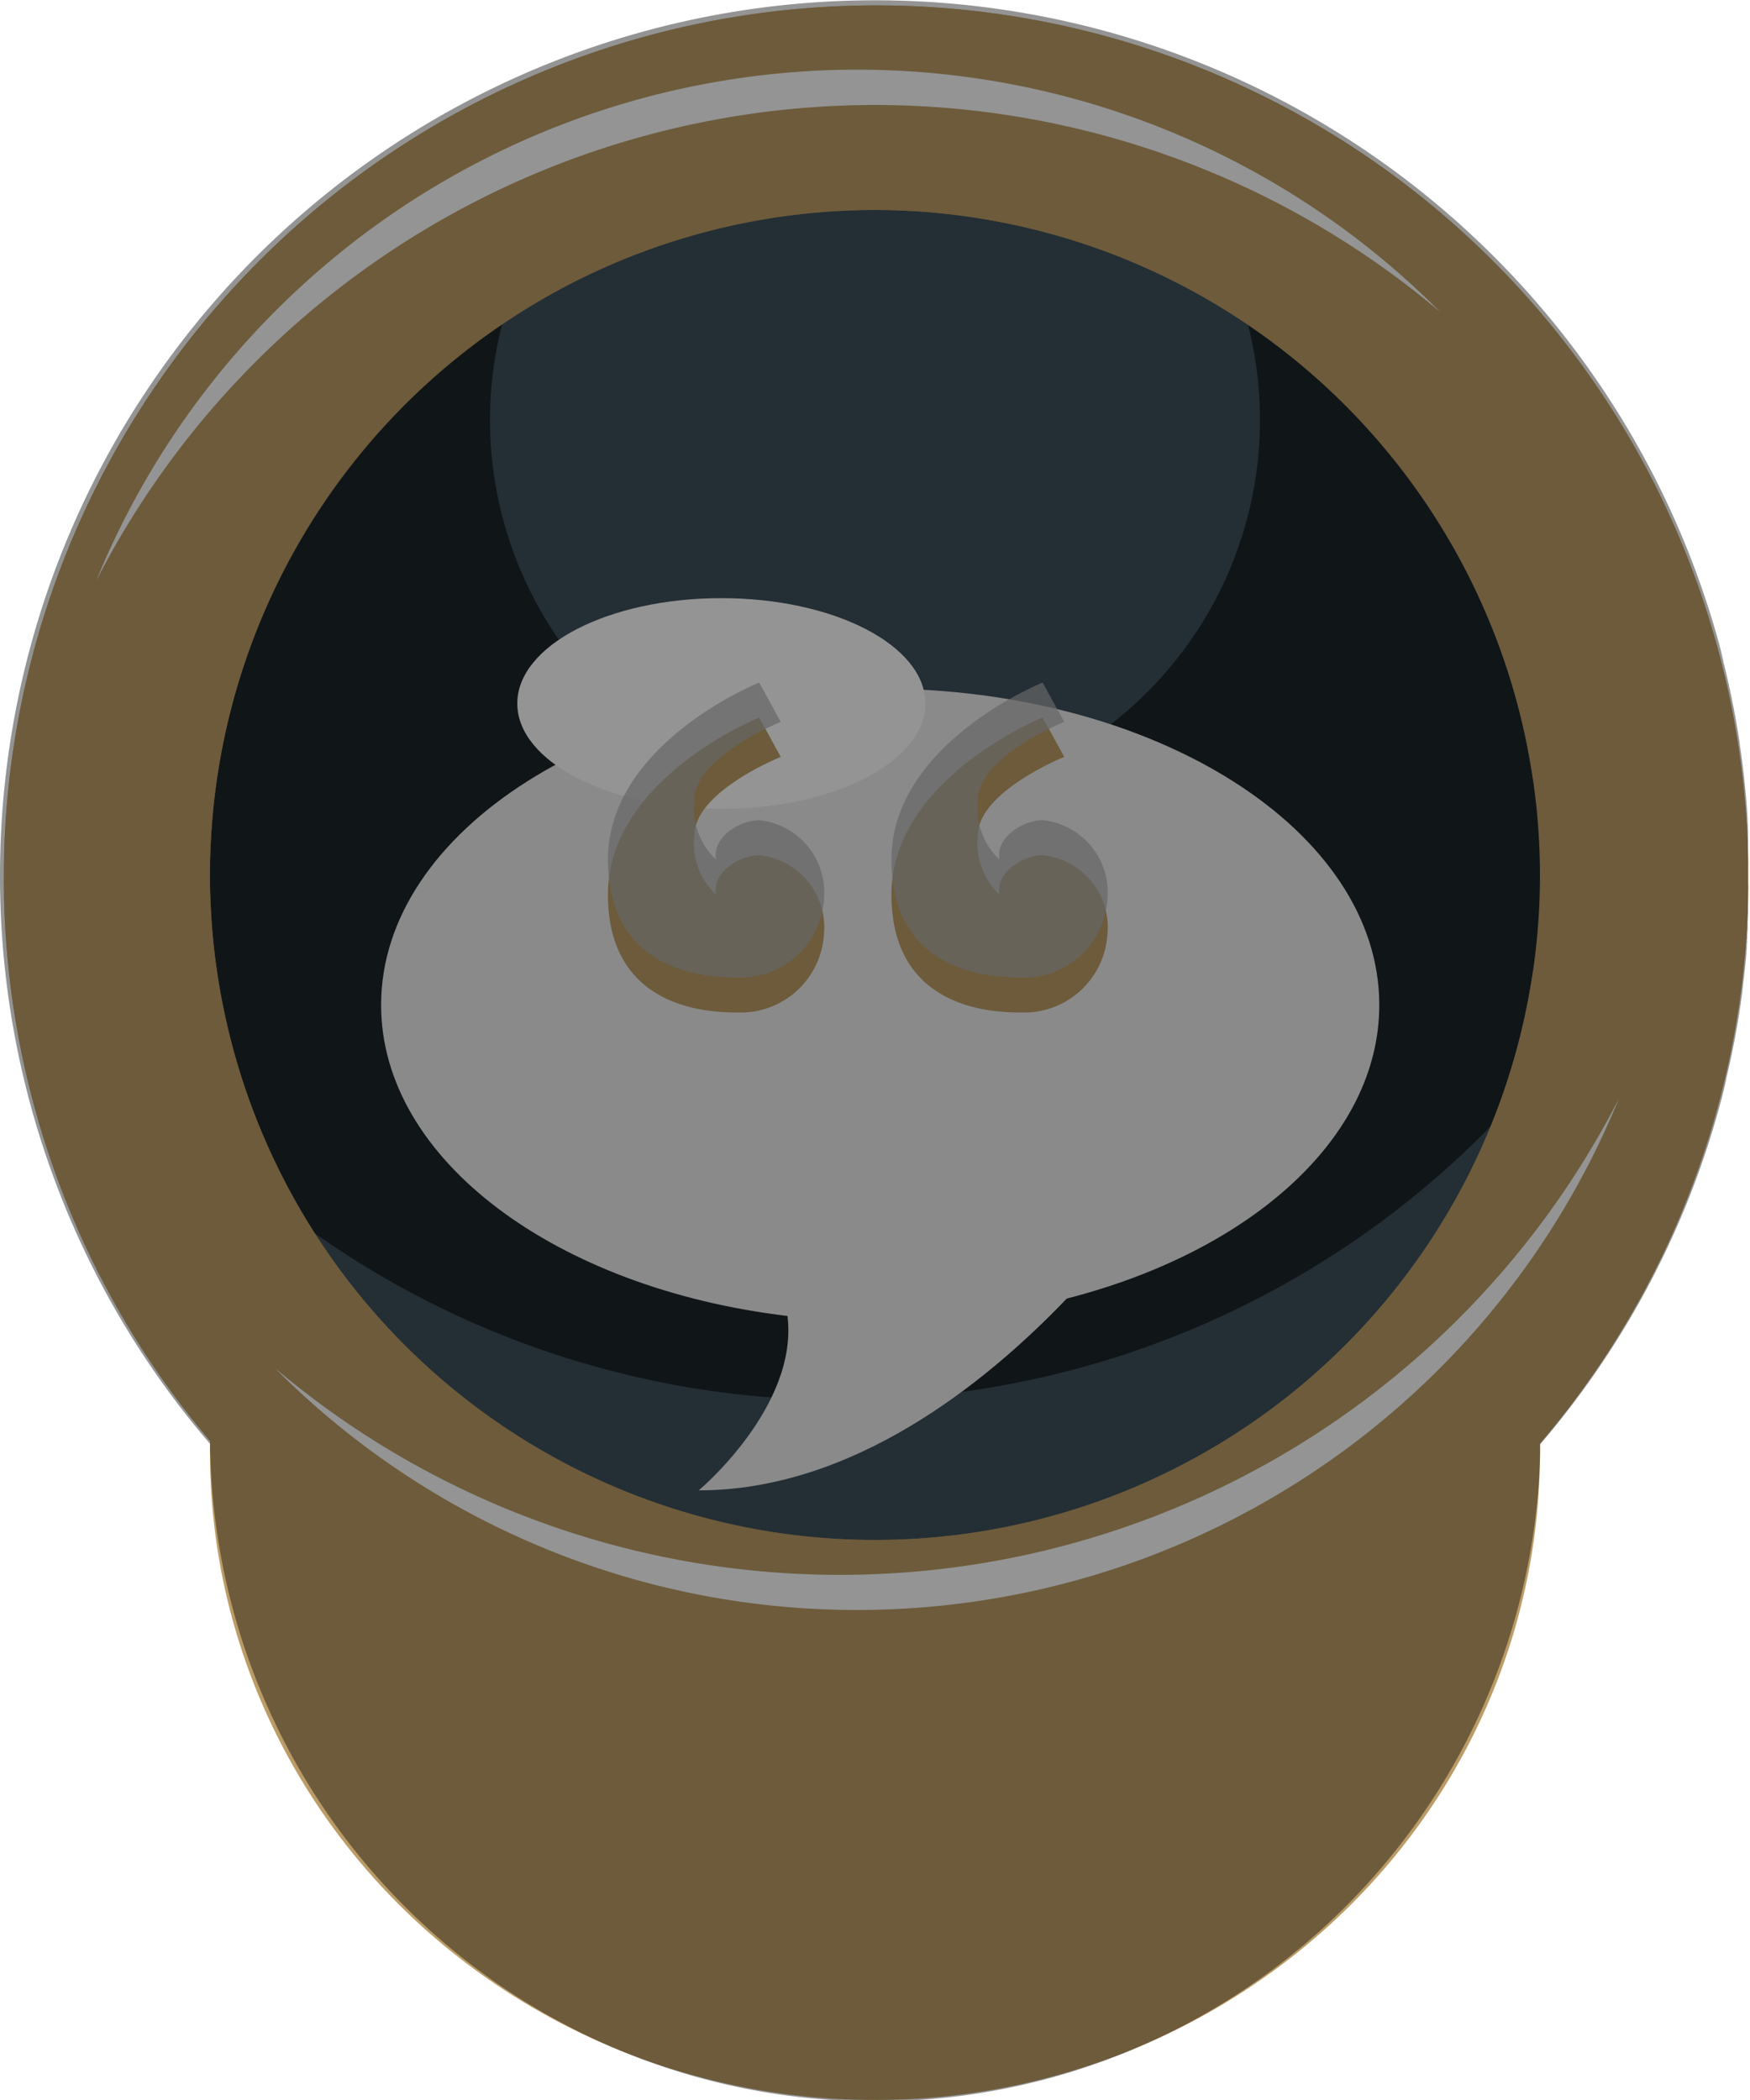 <svg xmlns="http://www.w3.org/2000/svg" xmlns:xlink="http://www.w3.org/1999/xlink" width="50.001" height="60" viewBox="0 0 50.001 60"><defs><filter id="a" x="6.39" y="14.68" width="37.521" height="32.409" filterUnits="userSpaceOnUse"><feOffset dy="5" input="SourceAlpha"/><feGaussianBlur stdDeviation="1.5" result="b"/><feFlood flood-opacity="0.749"/><feComposite operator="in" in2="b"/><feComposite in="SourceGraphic"/></filter><linearGradient id="c" x1="0.75" y1="29.167" x2="0.75" y2="-65.117" gradientUnits="objectBoundingBox"><stop offset="0"/><stop offset="0.8"/><stop offset="0.855" stop-color="#fff"/><stop offset="1" stop-color="#fff"/></linearGradient><filter id="f" x="6.39" y="14.68" width="37.521" height="32.409" filterUnits="userSpaceOnUse"><feOffset dy="5" input="SourceAlpha"/><feGaussianBlur stdDeviation="1.5" result="g"/><feFlood flood-opacity="0.749"/><feComposite operator="in" in2="g"/><feComposite in="SourceGraphic"/></filter><clipPath id="h"><circle cx="22" cy="22" r="22" transform="translate(1000 3910)" fill="#1c242a"/></clipPath><clipPath id="i"><path d="M1022,3957a24.923,24.923,0,1,1,9.731-1.965A24.839,24.839,0,0,1,1022,3957Zm0-44a19,19,0,1,0,19,19A19.022,19.022,0,0,0,1022,3913Z" fill="#bb9c66"/></clipPath><filter id="j" x="6.39" y="14.68" width="37.521" height="32.409" filterUnits="userSpaceOnUse"><feOffset dy="5" input="SourceAlpha"/><feGaussianBlur stdDeviation="1.5" result="k"/><feFlood flood-opacity="0.749"/><feComposite operator="in" in2="k"/><feComposite in="SourceGraphic"/></filter><clipPath id="l"><g transform="matrix(1, 0, 0, 1, 0, 0)" filter="url(#a)"><path d="M1019.5,3939.6c-6.609-.788-11.611-4.466-11.611-8.885,0-4.992,6.385-9.04,14.26-9.04s14.26,4.048,14.26,9.04c0,3.8-3.694,7.048-8.928,8.387-2.328,2.433-6.122,5.481-10.519,5.481C1016.963,3944.588,1019.822,3942.188,1019.5,3939.6Z" fill="#ededed"/></g></clipPath><filter id="m" x="17.37" y="19.502" width="14.273" height="9.426" filterUnits="userSpaceOnUse"><feOffset dy="1" input="SourceAlpha"/><feGaussianBlur result="n"/><feFlood flood-color="#fff"/><feComposite operator="in" in2="n"/><feComposite in="SourceGraphic"/></filter><linearGradient id="o" x1="1.41" y1="205.387" x2="1.41" y2="-466.024" gradientUnits="objectBoundingBox"><stop offset="0" stop-color="#fff"/><stop offset="1"/></linearGradient></defs><g transform="translate(-997 -3907)"><ellipse cx="19" cy="18.5" rx="19" ry="18.5" transform="translate(1003 3930)" fill="#bb9c66"/><circle cx="22" cy="22" r="22" transform="translate(1000 3910)" fill="#1c242a"/><g clip-path="url(#h)"><circle cx="11" cy="11" r="11" transform="translate(1011 3908)" fill="#3e4f5b"/><path d="M1021,3953a25,25,0,0,1-25-24.833,26.009,26.009,0,0,0,50,0A25,25,0,0,1,1021,3953Z" fill="#3e4f5b" style="mix-blend-mode:multiply;isolation:isolate"/></g><path d="M1022,3957a24.923,24.923,0,1,1,9.731-1.965A24.839,24.839,0,0,1,1022,3957Zm0-44a19,19,0,1,0,19,19A19.022,19.022,0,0,0,1022,3913Z" fill="#bb9c66"/><g clip-path="url(#i)"><path d="M1003,3938c-1.319-6.765,3-13,3-13-.166-2.041,20.938-1.971,22-2s14.66,8,13,15-8.05,14-19,14S1004.318,3944.765,1003,3938Zm19-29c-21.157,0-25,23-25,23v-25h50v25S1043.157,3909,1022,3909Z" fill="#bb9c66" opacity="0.82" style="mix-blend-mode:screen;isolation:isolate"/><path d="M997,3957v-25s3.843,23,25,23,25-23,25-23v25Zm31-16c-1.063-.028-22.165.042-22-2,0,0-4.319-6.234-3-13s8.049-14,19-14,17.34,7,19,14-11.888,15-12.995,15Z" fill="#bb9c66" opacity="0.82" style="mix-blend-mode:multiply;isolation:isolate"/></g><path d="M999.754,3923.582h0a23.493,23.493,0,0,1,38.4-7.664,25.008,25.008,0,0,0-38.4,7.665Z" fill="#fff"/><path d="M1021.5,3953a23.426,23.426,0,0,1-16.647-6.913,25.007,25.007,0,0,0,38.4-7.693A23.507,23.507,0,0,1,1021.5,3953Z" fill="#fff"/><g transform="matrix(1, 0, 0, 1, 997, 3907)" filter="url(#j)"><path d="M1019.5,3939.6c-6.609-.788-11.611-4.466-11.611-8.885,0-4.992,6.385-9.04,14.26-9.04s14.26,4.048,14.26,9.04c0,3.8-3.694,7.048-8.928,8.387-2.328,2.433-6.122,5.481-10.519,5.481C1016.963,3944.588,1019.822,3942.188,1019.5,3939.6Z" transform="translate(-997 -3907)" fill="#ededed"/></g><g clip-path="url(#l)"><path d="M1029.926,3921.678a20.988,20.988,0,0,1,1.3,9.646,5.262,5.262,0,0,1-5.185,4.823s-1.036,2.694-5.185,4.823c0,0-.138-2.794-1.3-3.617,0,0-12-1.086-12.963-7.235,0,0-2.593.139-2.593,3.617s7.109,13.264,15.556,13.264,19.444-8.274,19.444-14.469S1029.926,3918.63,1029.926,3921.678Z" fill="#b2b2b2" style="mix-blend-mode:multiply;isolation:isolate"/></g><ellipse cx="5.83" cy="3.01" rx="5.83" ry="3.01" transform="translate(1011.78 3924.09)" fill="#fff"/><g transform="matrix(1, 0, 0, 1, 997, 3907)" filter="url(#m)"><path d="M1022.471,3931.557c0-3.322,4.32-5.055,4.32-5.055l.617,1.124s-2.469.99-2.469,2.246a2.012,2.012,0,0,0,.617,1.686c-.112-.674.729-1.124,1.234-1.124a2.073,2.073,0,0,1,1.852,2.248,2.385,2.385,0,0,1-2.469,2.247C1025.432,3934.927,1022.471,3934.879,1022.471,3931.557Zm-8.1,0c0-3.322,4.32-5.055,4.32-5.055l.617,1.124s-2.469.99-2.469,2.246a2.011,2.011,0,0,0,.617,1.686c-.111-.674.73-1.124,1.234-1.124a2.073,2.073,0,0,1,1.852,2.248,2.384,2.384,0,0,1-2.469,2.247C1017.333,3934.927,1014.37,3934.879,1014.37,3931.557Z" transform="translate(-997 -3907)" fill="#bb9c66"/></g><path d="M1022.471,3931.557c0-3.322,4.32-5.055,4.32-5.055l.617,1.124s-2.469.99-2.469,2.246a2.012,2.012,0,0,0,.617,1.686c-.112-.674.729-1.124,1.234-1.124a2.073,2.073,0,0,1,1.852,2.248,2.385,2.385,0,0,1-2.469,2.247C1025.432,3934.927,1022.471,3934.879,1022.471,3931.557Zm-8.1,0c0-3.322,4.32-5.055,4.32-5.055l.617,1.124s-2.469.99-2.469,2.246a2.011,2.011,0,0,0,.617,1.686c-.111-.674.73-1.124,1.234-1.124a2.073,2.073,0,0,1,1.852,2.248,2.384,2.384,0,0,1-2.469,2.247C1017.333,3934.927,1014.37,3934.879,1014.37,3931.557Z" opacity="0.7" fill="url(#o)" style="mix-blend-mode:soft-light;isolation:isolate"/><path d="M1003,3948.5c0-.082,0-.166,0-.248A24.909,24.909,0,0,1,997,3932h0a25.005,25.005,0,0,1,49.092-6.7c.014.048.027.1.04.143a.018.018,0,0,0,0,.007l.037.138,0,.01c.011.045.023.09.035.135,0,.006,0,.011,0,.017.011.043.023.087.033.129a.149.149,0,0,1,0,.02c.011.042.021.083.032.125l.006.026.03.122a.249.249,0,0,0,.007.029l.027.116.009.037c.008.037.017.075.025.112l.009.04.024.106c0,.016.007.032.01.047.008.035.015.068.022.1,0,.018.008.035.011.052l.021.1.012.06.018.09c0,.022.009.044.013.066s.011.055.017.083.009.049.014.073.009.052.014.077l.015.081c.005.023.009.046.013.069s.011.059.016.089.007.041.011.063.012.066.017.1l.009.05.018.108c0,.015.005.029.007.044.007.04.013.081.019.12,0,.01,0,.02.005.029.007.044.014.088.02.13a.18.18,0,0,0,0,.023c.007.05.014.1.022.149h0q.121.848.185,1.708v0c0,.051.007.1.01.15,0,.006,0,.013,0,.02,0,.044.006.088.008.133l0,.041q0,.057.006.114l0,.053c0,.033,0,.066.005.1s0,.047,0,.071,0,.056,0,.084l0,.08c0,.024,0,.049,0,.073l0,.092c0,.02,0,.041,0,.061l0,.107c0,.014,0,.029,0,.043,0,.041,0,.082,0,.123,0,.01,0,.02,0,.03,0,.045,0,.089,0,.134,0,.006,0,.012,0,.018,0,.049,0,.1,0,.147v0c0,.071,0,.142,0,.213,0,.122,0,.244,0,.365a.021.021,0,0,1,0,.007c0,.048,0,.1,0,.144v.016c0,.046,0,.092,0,.137v.023c0,.043,0,.085,0,.127,0,.013,0,.026,0,.039,0,.039,0,.077,0,.115,0,.016,0,.031,0,.046,0,.036,0,.072-.005.108,0,.018,0,.035,0,.052,0,.035,0,.069-.005.1l0,.06c0,.031,0,.061,0,.092s0,.049,0,.073,0,.055-.005.083,0,.053-.005.08,0,.049,0,.073,0,.062-.007.093,0,.041,0,.062-.006.07-.008.105c0,.016,0,.032,0,.048,0,.041-.007.082-.01.122l0,.032c0,.047-.009.094-.013.142,0,0,0,.007,0,.011q-.036.388-.085.774a.153.153,0,0,1,0,.021c-.006.045-.011.089-.017.133a.235.235,0,0,0,0,.029c-.006.041-.011.081-.017.121,0,.019-.005.038-.008.056s-.008.065-.013.1l-.009.061c0,.03-.009.06-.013.09s-.007.046-.011.069-.008.057-.013.085-.007.048-.011.072-.009.052-.013.079-.008.052-.013.078l-.012.075c-.005.028-.01.055-.014.083l-.012.066c-.005.03-.011.061-.016.091s-.007.041-.011.061-.012.063-.017.095-.007.036-.01.055-.013.067-.02.1l-.009.05-.021.1-.009.044c-.007.036-.014.073-.022.108,0,.014-.005.029-.008.043l-.024.112c0,.012-.005.024-.007.036-.009.039-.017.078-.026.115,0,.011,0,.022-.007.033-.009.04-.018.081-.027.122a.163.163,0,0,0-.005.025c-.01.041-.019.083-.029.124l-.006.024-.03.128c0,.006,0,.011,0,.017-.011.045-.021.089-.032.133a.075.075,0,0,0,0,.016c-.011.045-.023.091-.034.135a.029.029,0,0,0,0,.009l-.036.139s0,.006,0,.008c-.013.048-.025.1-.038.143a24.953,24.953,0,0,1-5.174,9.842c0,.082,0,.165,0,.247a19.006,19.006,0,0,1-38,0Z" opacity="0.42" fill="url(#c)" style="mix-blend-mode:soft-light;isolation:isolate"/></g></svg>